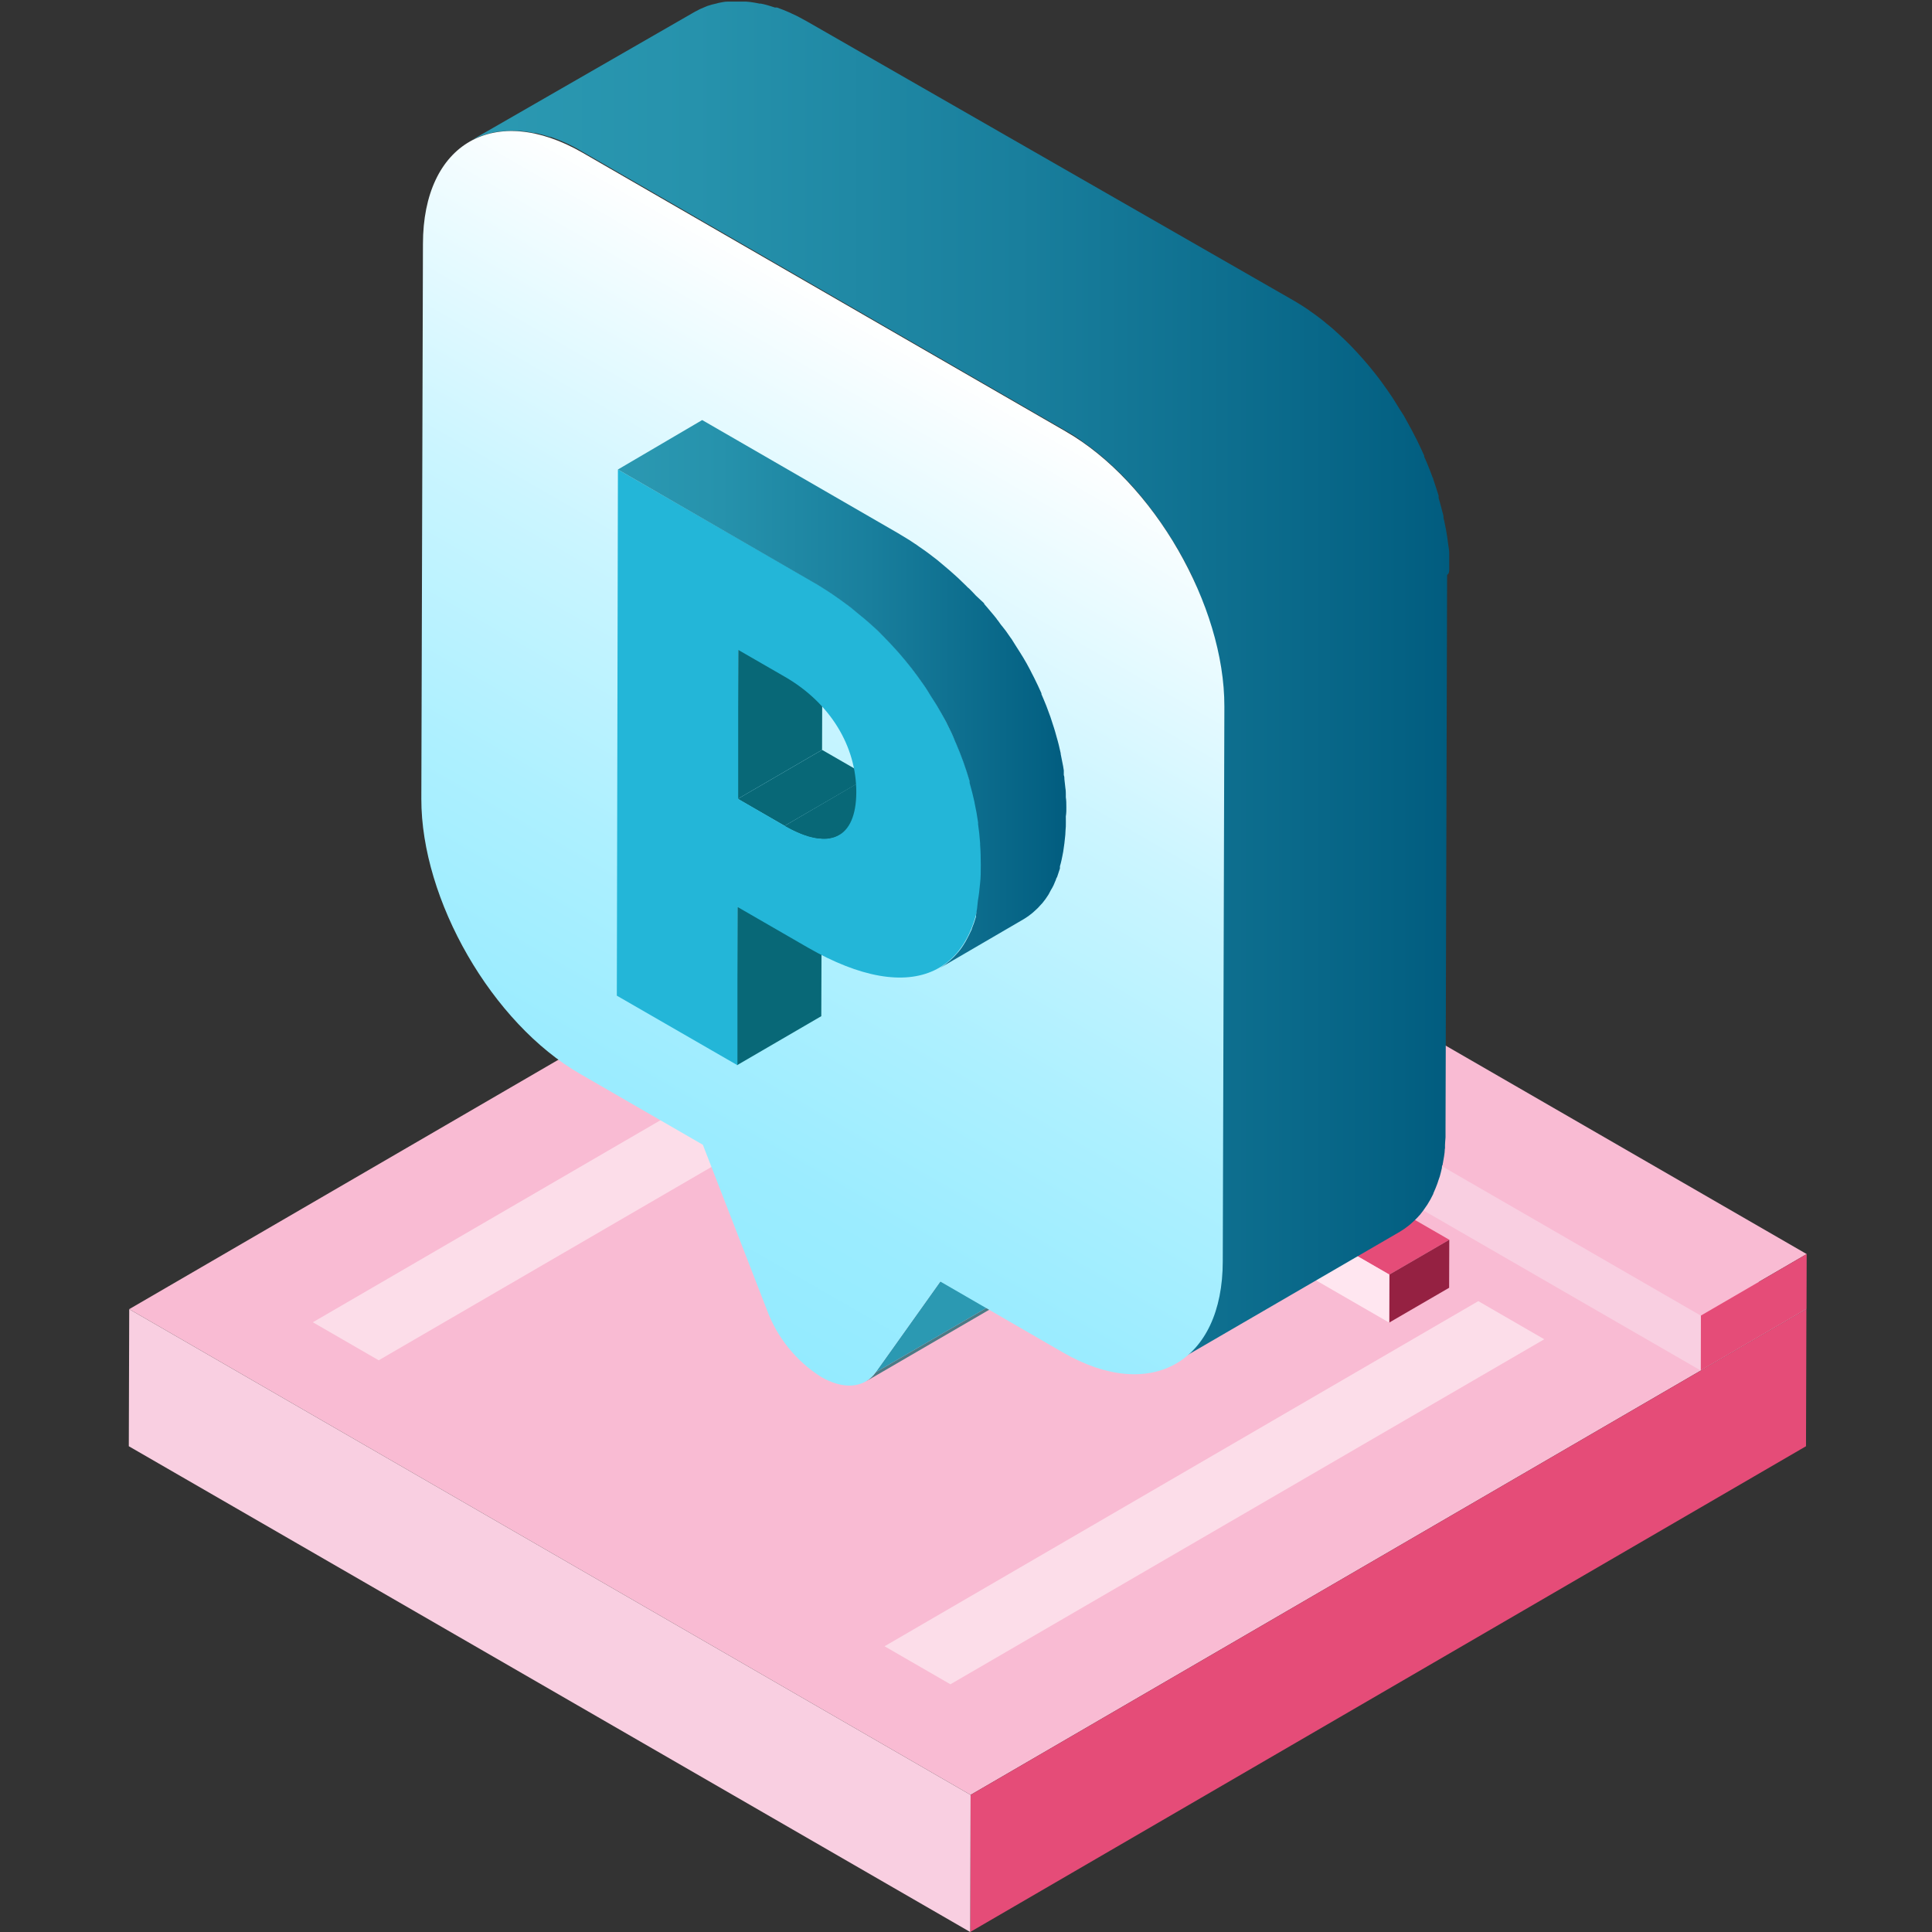 <svg width="60" height="60" viewBox="0 0 60 60" fill="none" xmlns="http://www.w3.org/2000/svg">
<rect x="0" y="0" width="60" height="60" fill="#333333" stroke="none"/>
<g clip-path="url(#clip0_2557_65539)">
<path d="M56.1 40.657L30.143 55.742L4.013 40.657L29.971 25.571L56.1 40.657Z" fill="#F9BBD3"/>
<path d="M56.1 40.657L56.087 44.914L30.13 60L30.143 55.742L56.1 40.657Z" fill="#E54C78"/>
<path d="M30.143 55.742L30.13 60L4 44.914L4.013 40.657L30.143 55.742Z" fill="#F9CFE1"/>
<path d="M56.108 38.946L52.82 40.858L26.75 25.806L30.038 23.894L56.108 38.946Z" fill="#F9BBD3"/>
<path d="M56.108 38.946L56.103 40.649L52.815 42.561L52.82 40.858L56.108 38.946Z" fill="#E54C78"/>
<path d="M52.82 40.858L52.815 42.561L26.745 27.509L26.75 25.806L52.82 40.858Z" fill="#F9CFE1"/>
<g opacity="0.5">
<path d="M30.747 31.213L11.761 42.245L9.716 41.064L28.701 30.03L30.747 31.213Z" fill="white"/>
</g>
<g opacity="0.5">
<path d="M47.958 41.592L29.516 52.307L27.471 51.126L45.91 40.408L47.958 41.592Z" fill="white"/>
</g>
<path d="M45.009 38.502L43.147 39.583L38.86 37.109L40.723 36.028L45.009 38.502Z" fill="#E54C78"/>
<path d="M45.009 38.502L45.004 39.993L43.141 41.075L43.147 39.583L45.009 38.502Z" fill="#952142"/>
<path d="M43.147 39.583L43.142 41.075L38.857 38.601L38.86 37.109L43.147 39.583Z" fill="#FFE6F0"/>
<path d="M35.65 28.455L33.79 29.536L29.506 27.062L31.366 25.981L35.65 28.455Z" fill="#80CBDC"/>
<path d="M35.65 28.455L35.644 29.946L33.784 31.028L33.79 29.536L35.65 28.455Z" fill="#72B5C5"/>
<path d="M33.79 29.536L33.785 31.028L29.5 28.554L29.506 27.062L33.79 29.536Z" fill="#4F7E89"/>
<path d="M27.194 42.618L34.179 38.559C34.097 38.676 33.991 38.774 33.868 38.846L26.883 42.906C27.006 42.834 27.113 42.736 27.194 42.618Z" fill="#4D7A85"/>
<path d="M29.2 39.8L36.185 35.74L34.179 38.559L27.194 42.618L29.2 39.8Z" fill="#2B99B2"/>
<path d="M45.007 17.659C45.007 17.58 45.007 17.499 45.007 17.421V17.311C45.007 17.296 45.007 17.28 45.007 17.264V17.181C45.007 17.1 44.991 17.019 44.98 16.938C44.97 16.857 44.957 16.77 44.944 16.676V16.671L44.905 16.439C44.886 16.352 44.871 16.266 44.852 16.177L44.829 16.086C44.829 16.068 44.829 16.049 44.829 16.031C44.829 16.013 44.811 15.956 44.8 15.916C44.779 15.83 44.756 15.741 44.732 15.655L44.678 15.464C44.676 15.452 44.676 15.44 44.678 15.428C44.676 15.416 44.676 15.405 44.678 15.394C44.651 15.308 44.623 15.221 44.594 15.133L44.508 14.871C44.508 14.856 44.508 14.84 44.489 14.827C44.484 14.814 44.48 14.801 44.476 14.788C44.455 14.736 44.437 14.683 44.416 14.629C44.395 14.574 44.351 14.469 44.32 14.388C44.288 14.307 44.27 14.276 44.246 14.218L44.231 14.187C44.232 14.176 44.232 14.164 44.231 14.153L44.121 13.913L43.996 13.652L43.975 13.612L43.949 13.563L43.842 13.356C43.797 13.27 43.748 13.187 43.7 13.095L43.627 12.964L43.599 12.912C43.554 12.839 43.507 12.769 43.46 12.695C43.413 12.622 43.332 12.481 43.264 12.379L43.23 12.327C43.131 12.178 43.027 12.032 42.922 11.886C42.852 11.789 42.778 11.692 42.703 11.598C42.627 11.504 42.58 11.444 42.52 11.371C42.457 11.295 42.394 11.222 42.329 11.149C42.264 11.076 42.201 11.005 42.136 10.935L42.104 10.901L42.071 10.867C42.026 10.817 41.979 10.77 41.935 10.723L41.726 10.517L41.66 10.457L41.611 10.41L41.506 10.313C41.436 10.248 41.363 10.185 41.287 10.122L41.19 10.044L41.141 10.002L41.067 9.942C40.994 9.885 40.924 9.83 40.851 9.778L40.691 9.665L40.663 9.644L40.636 9.623L40.425 9.485C40.357 9.441 40.286 9.399 40.216 9.357L40.166 9.328L25.086 0.679L24.929 0.593C24.861 0.554 24.793 0.52 24.728 0.486L24.597 0.426L24.566 0.41L24.527 0.392L24.328 0.308L24.13 0.233H24.096H24.064L23.931 0.191C23.863 0.17 23.795 0.149 23.727 0.133L23.628 0.112H23.586L23.524 0.099C23.451 0.084 23.38 0.073 23.307 0.063L23.176 0.05H23.132H23.087H22.855H22.756H22.677H22.599C22.5 0.05 22.406 0.073 22.314 0.091L22.257 0.107C22.161 0.127 22.067 0.152 21.975 0.183L21.943 0.196L21.899 0.214C21.787 0.257 21.679 0.309 21.575 0.368L14.577 4.394C14.68 4.334 14.787 4.283 14.898 4.24L14.943 4.221C15.045 4.185 15.15 4.155 15.256 4.133L15.319 4.114C15.439 4.092 15.56 4.077 15.682 4.07H15.76C15.886 4.062 16.011 4.062 16.136 4.07H16.181C16.32 4.083 16.459 4.104 16.596 4.133H16.641C16.787 4.165 16.932 4.205 17.074 4.253H17.105C17.265 4.307 17.422 4.37 17.576 4.441L17.607 4.456C17.769 4.53 17.931 4.616 18.098 4.718L33.092 13.375C33.266 13.47 33.431 13.575 33.586 13.688L33.615 13.712C33.766 13.816 33.918 13.928 34.064 14.049L34.114 14.088C34.257 14.205 34.396 14.328 34.534 14.456L34.584 14.503C34.722 14.634 34.861 14.764 34.994 14.913L35.028 14.947C35.172 15.101 35.31 15.258 35.446 15.423C35.584 15.59 35.707 15.762 35.851 15.945C35.968 16.107 36.081 16.271 36.193 16.439C36.261 16.541 36.326 16.648 36.392 16.755C36.457 16.862 36.504 16.932 36.556 17.016C36.582 17.058 36.606 17.102 36.629 17.147C36.715 17.298 36.799 17.452 36.877 17.606C36.887 17.622 36.896 17.639 36.904 17.656C37 17.847 37.089 18.037 37.165 18.231C37.168 18.242 37.172 18.252 37.178 18.262C37.259 18.45 37.334 18.641 37.408 18.831C37.406 18.844 37.406 18.856 37.408 18.868C37.481 19.064 37.546 19.262 37.606 19.459C37.605 19.471 37.605 19.483 37.606 19.495C37.661 19.683 37.713 19.874 37.758 20.062C37.761 20.08 37.765 20.099 37.771 20.117C37.815 20.31 37.852 20.506 37.883 20.699C37.914 20.895 37.938 21.088 37.954 21.282C37.954 21.297 37.954 21.313 37.954 21.329C37.969 21.52 37.977 21.713 37.977 21.901L37.928 39.126C37.928 39.316 37.928 39.497 37.901 39.669C37.903 39.685 37.903 39.701 37.901 39.716C37.886 39.878 37.865 40.032 37.836 40.179C37.836 40.2 37.836 40.218 37.823 40.239C37.795 40.377 37.759 40.514 37.716 40.649C37.71 40.674 37.702 40.698 37.692 40.722C37.653 40.843 37.606 40.961 37.554 41.077L37.538 41.114C37.48 41.238 37.414 41.359 37.34 41.474L37.308 41.519C37.249 41.609 37.186 41.696 37.118 41.78L37.042 41.863C36.982 41.926 36.919 41.986 36.856 42.044C36.794 42.101 36.802 42.091 36.776 42.112C36.685 42.185 36.589 42.252 36.488 42.31L43.473 38.253C43.574 38.193 43.67 38.126 43.761 38.052L43.839 37.984C43.905 37.927 43.968 37.867 44.027 37.804C44.05 37.775 44.077 37.749 44.103 37.721C44.171 37.637 44.235 37.55 44.294 37.459L44.325 37.415C44.394 37.306 44.457 37.192 44.513 37.075C44.513 37.075 44.513 37.075 44.513 37.062L44.529 37.026C44.562 36.95 44.596 36.874 44.625 36.793C44.641 36.754 44.654 36.712 44.667 36.67L44.691 36.6L44.714 36.535C44.738 36.451 44.758 36.367 44.779 36.273C44.779 36.242 44.779 36.211 44.798 36.179C44.816 36.148 44.798 36.14 44.811 36.119L44.826 36.03C44.842 35.952 44.852 35.874 44.863 35.793C44.873 35.712 44.863 35.704 44.876 35.659C44.877 35.644 44.877 35.628 44.876 35.612C44.877 35.593 44.877 35.574 44.876 35.555C44.876 35.479 44.889 35.401 44.892 35.322C44.894 35.244 44.892 35.163 44.892 35.082L44.941 17.855C45.009 17.81 45.009 17.734 45.007 17.659Z" fill="url(#paint0_linear_2557_65539)"/>
<path d="M33.092 13.396C35.825 14.963 38.032 18.8 38.024 21.943L37.974 39.168C37.974 42.302 35.744 43.58 33.011 42.002L29.203 39.8L27.196 42.618C26.818 43.141 26.151 43.141 25.501 42.762C24.724 42.27 24.131 41.535 23.814 40.672L21.828 35.552L18.02 33.353C15.285 31.785 13.077 27.948 13.085 24.806L13.135 7.578C13.135 4.443 15.368 3.169 18.098 4.746L33.092 13.396Z" fill="url(#paint1_linear_2557_65539)"/>
<path d="M22.902 28.165L25.522 26.642L25.506 31.558L22.889 33.081L22.902 28.165Z" fill="#086877"/>
<path d="M22.912 24.811L25.53 23.288L26.985 24.127L24.365 25.649L22.912 24.811Z" fill="#086877"/>
<path d="M28.677 24.419L26.065 25.939C25.684 26.161 25.109 26.078 24.37 25.652L26.982 24.129C27.721 24.555 28.296 24.638 28.677 24.419Z" fill="#086877"/>
<path d="M24.365 25.652L26.977 24.129L27.089 24.192L24.477 25.715L24.365 25.652Z" fill="#086877"/>
<path d="M24.477 25.715L27.089 24.192L27.23 24.265L24.618 25.788L24.477 25.715Z" fill="#086877"/>
<path d="M24.618 25.788L27.23 24.265L27.361 24.328L24.749 25.848L24.618 25.788Z" fill="#086877"/>
<path d="M24.749 25.848L27.361 24.328L27.481 24.377L24.869 25.9L24.749 25.848Z" fill="#086877"/>
<path d="M24.869 25.9L27.481 24.377L27.593 24.422L24.981 25.942L24.866 25.9" fill="#086877"/>
<path d="M24.984 25.942L27.596 24.422L27.706 24.456L25.094 25.979L24.986 25.942" fill="#086877"/>
<path d="M25.086 25.979L27.698 24.456L27.8 24.484L25.188 26.007L25.083 25.979" fill="#086877"/>
<path d="M25.195 26.007L27.808 24.484L27.909 24.508L25.297 26.028L25.198 26.007" fill="#086877"/>
<path d="M25.295 26.028L27.907 24.508L28.003 24.523L25.391 26.046L25.292 26.028" fill="#086877"/>
<path d="M25.394 26.046L28.006 24.523H28.103L25.491 26.044C25.457 26.044 25.425 26.044 25.394 26.044" fill="#086877"/>
<path d="M25.491 26.054L28.103 24.534H28.221L25.608 26.057H25.512" fill="#086877"/>
<path d="M25.587 26.059L28.2 24.537H28.299L25.687 26.059H25.585" fill="#086877"/>
<path d="M25.689 26.054L28.301 24.531C28.337 24.529 28.373 24.524 28.409 24.516L25.796 26.038L25.689 26.054Z" fill="#086877"/>
<path d="M25.796 26.039L28.408 24.516C28.451 24.507 28.493 24.496 28.534 24.482L25.922 26.005C25.88 26.018 25.839 26.03 25.796 26.039Z" fill="#086877"/>
<path d="M25.922 26.005L28.534 24.482C28.582 24.464 28.628 24.444 28.672 24.419L26.06 25.939C26.016 25.965 25.97 25.986 25.922 26.005Z" fill="#086877"/>
<path d="M22.925 20.179L25.543 18.657L25.53 23.288L22.912 24.811L22.925 20.179Z" fill="#086877"/>
<path d="M25.256 18.071C28.432 19.9 30.509 23.405 30.498 26.856C30.488 30.307 28.343 31.297 25.091 29.429L22.902 28.165V33.081L19.156 30.921L19.19 14.581L25.256 18.071ZM24.365 25.647C25.775 26.459 26.59 26.026 26.593 24.602C26.596 23.178 25.788 21.835 24.378 21.02L22.925 20.182V24.811L24.378 25.652" fill="#23B6D8"/>
<path d="M33.116 25.056C33.116 24.957 33.116 24.86 33.1 24.761C33.1 24.743 33.1 24.725 33.1 24.706C33.1 24.688 33.1 24.675 33.1 24.657C33.1 24.638 33.1 24.539 33.087 24.479L33.056 24.2C33.056 24.158 33.056 24.113 33.037 24.072V24.017C33.037 23.985 33.037 23.957 33.037 23.925C33.024 23.837 33.009 23.745 32.99 23.664C32.972 23.583 32.959 23.5 32.941 23.416V23.395C32.922 23.306 32.901 23.217 32.881 23.134C32.86 23.05 32.836 22.959 32.81 22.873C32.805 22.847 32.798 22.822 32.789 22.797C32.784 22.782 32.779 22.766 32.776 22.75L32.737 22.619C32.712 22.537 32.686 22.456 32.658 22.376C32.635 22.3 32.609 22.225 32.58 22.152C32.554 22.078 32.525 22.003 32.497 21.927C32.468 21.851 32.439 21.781 32.408 21.71C32.376 21.64 32.366 21.608 32.343 21.559C32.343 21.55 32.343 21.541 32.343 21.532L32.327 21.496C32.295 21.425 32.264 21.355 32.23 21.284C32.196 21.214 32.154 21.125 32.115 21.047L32.073 20.966C32.066 20.948 32.057 20.932 32.047 20.916L31.992 20.806C31.923 20.672 31.85 20.542 31.773 20.415L31.755 20.386C31.695 20.284 31.629 20.187 31.567 20.088L31.413 19.842L31.389 19.811L31.329 19.725C31.266 19.633 31.203 19.542 31.136 19.464C31.068 19.385 31.044 19.341 30.997 19.278L30.968 19.244L30.948 19.213C30.885 19.134 30.82 19.053 30.754 18.978C30.689 18.902 30.631 18.829 30.566 18.758V18.743L30.548 18.722L30.31 18.5C30.242 18.427 30.172 18.351 30.099 18.28L30.049 18.238L30.002 18.189C29.957 18.147 29.918 18.105 29.874 18.066C29.796 17.988 29.715 17.912 29.631 17.839L29.56 17.776L29.498 17.721L29.37 17.612C29.281 17.536 29.192 17.463 29.108 17.392L29.041 17.34L28.975 17.29L28.829 17.178C28.735 17.11 28.641 17.042 28.544 16.977L28.482 16.932L28.416 16.888L28.247 16.776L27.946 16.593L27.876 16.551L21.807 13.045L19.19 14.581L25.256 18.084C25.441 18.189 25.621 18.304 25.799 18.421L25.861 18.463C26.031 18.578 26.193 18.696 26.355 18.818L26.421 18.868C26.577 18.991 26.731 19.129 26.883 19.249L26.946 19.304C27.097 19.438 27.243 19.566 27.387 19.717L27.437 19.767C27.586 19.916 27.729 20.07 27.868 20.226C27.875 20.232 27.881 20.238 27.886 20.245C28.03 20.409 28.168 20.576 28.304 20.749L28.33 20.783C28.445 20.932 28.555 21.083 28.662 21.237L28.724 21.326C28.785 21.415 28.842 21.509 28.899 21.603C28.957 21.697 29.027 21.799 29.088 21.901C29.192 22.073 29.289 22.251 29.383 22.423L29.406 22.47C29.503 22.658 29.592 22.846 29.668 23.04C29.672 23.048 29.677 23.057 29.681 23.066C29.767 23.262 29.845 23.463 29.918 23.664C29.989 23.863 30.054 24.061 30.112 24.262C30.113 24.279 30.113 24.295 30.112 24.312C30.169 24.513 30.221 24.717 30.266 24.921V24.934C30.31 25.135 30.347 25.336 30.375 25.54V25.597C30.404 25.79 30.425 25.986 30.438 26.182C30.439 26.199 30.439 26.215 30.438 26.232C30.454 26.441 30.459 26.65 30.459 26.859C30.459 27.068 30.459 27.256 30.436 27.444C30.42 27.629 30.399 27.807 30.37 27.966C30.358 28.121 30.338 28.274 30.31 28.426C30.31 28.426 30.31 28.455 30.31 28.468C30.274 28.594 30.232 28.718 30.182 28.839C30.182 28.87 30.156 28.899 30.146 28.928C30.106 29.014 30.065 29.095 30.023 29.173C29.981 29.252 29.981 29.252 29.957 29.288C29.9 29.387 29.834 29.481 29.759 29.568C29.746 29.585 29.733 29.6 29.717 29.615C29.657 29.686 29.592 29.752 29.521 29.813C29.5 29.834 29.477 29.853 29.453 29.871C29.371 29.941 29.284 30.005 29.192 30.061L31.804 28.538C31.896 28.483 31.983 28.42 32.066 28.35L32.133 28.29C32.204 28.229 32.269 28.163 32.329 28.092L32.371 28.047C32.435 27.971 32.493 27.891 32.546 27.807C32.546 27.807 32.562 27.778 32.57 27.768L32.632 27.65C32.661 27.601 32.69 27.554 32.716 27.499C32.742 27.444 32.742 27.436 32.755 27.407L32.794 27.316C32.794 27.287 32.818 27.261 32.831 27.232C32.86 27.149 32.888 27.06 32.917 26.971C32.917 26.971 32.917 26.953 32.917 26.945C32.918 26.931 32.918 26.917 32.917 26.903C32.935 26.84 32.954 26.778 32.967 26.71C32.98 26.642 33.003 26.543 33.019 26.449C33.032 26.365 33.045 26.282 33.056 26.188C33.066 26.093 33.077 26.01 33.084 25.926C33.084 25.837 33.097 25.746 33.1 25.665C33.103 25.584 33.1 25.472 33.1 25.37V25.354C33.118 25.242 33.118 25.148 33.116 25.056Z" fill="url(#paint2_linear_2557_65539)"/>
</g>
<defs>
<linearGradient id="paint0_linear_2557_65539" x1="14.577" y1="21.172" x2="45.009" y2="21.172" gradientUnits="userSpaceOnUse">
<stop stop-color="#2B99B2"/>
<stop offset="0.23" stop-color="#2692AC"/>
<stop offset="0.56" stop-color="#197F9D"/>
<stop offset="0.95" stop-color="#046183"/>
<stop offset="1" stop-color="#015C7F"/>
</linearGradient>
<linearGradient id="paint1_linear_2557_65539" x1="31.757" y1="12.625" x2="17.142" y2="37.937" gradientUnits="userSpaceOnUse">
<stop stop-color="white"/>
<stop offset="0.06" stop-color="#F5FDFF"/>
<stop offset="0.35" stop-color="#CBF5FF"/>
<stop offset="0.62" stop-color="#ADF0FF"/>
<stop offset="0.84" stop-color="#9BECFF"/>
<stop offset="1" stop-color="#94EBFF"/>
</linearGradient>
<linearGradient id="paint2_linear_2557_65539" x1="19.19" y1="21.556" x2="33.118" y2="21.556" gradientUnits="userSpaceOnUse">
<stop stop-color="#2B99B2"/>
<stop offset="0.23" stop-color="#2692AC"/>
<stop offset="0.56" stop-color="#197F9D"/>
<stop offset="0.95" stop-color="#046183"/>
<stop offset="1" stop-color="#015C7F"/>
</linearGradient>
<clipPath id="clip0_2557_65539">
<rect width="52.108" height="60" fill="white" transform="translate(4)"/>
</clipPath>
</defs>
</svg>

